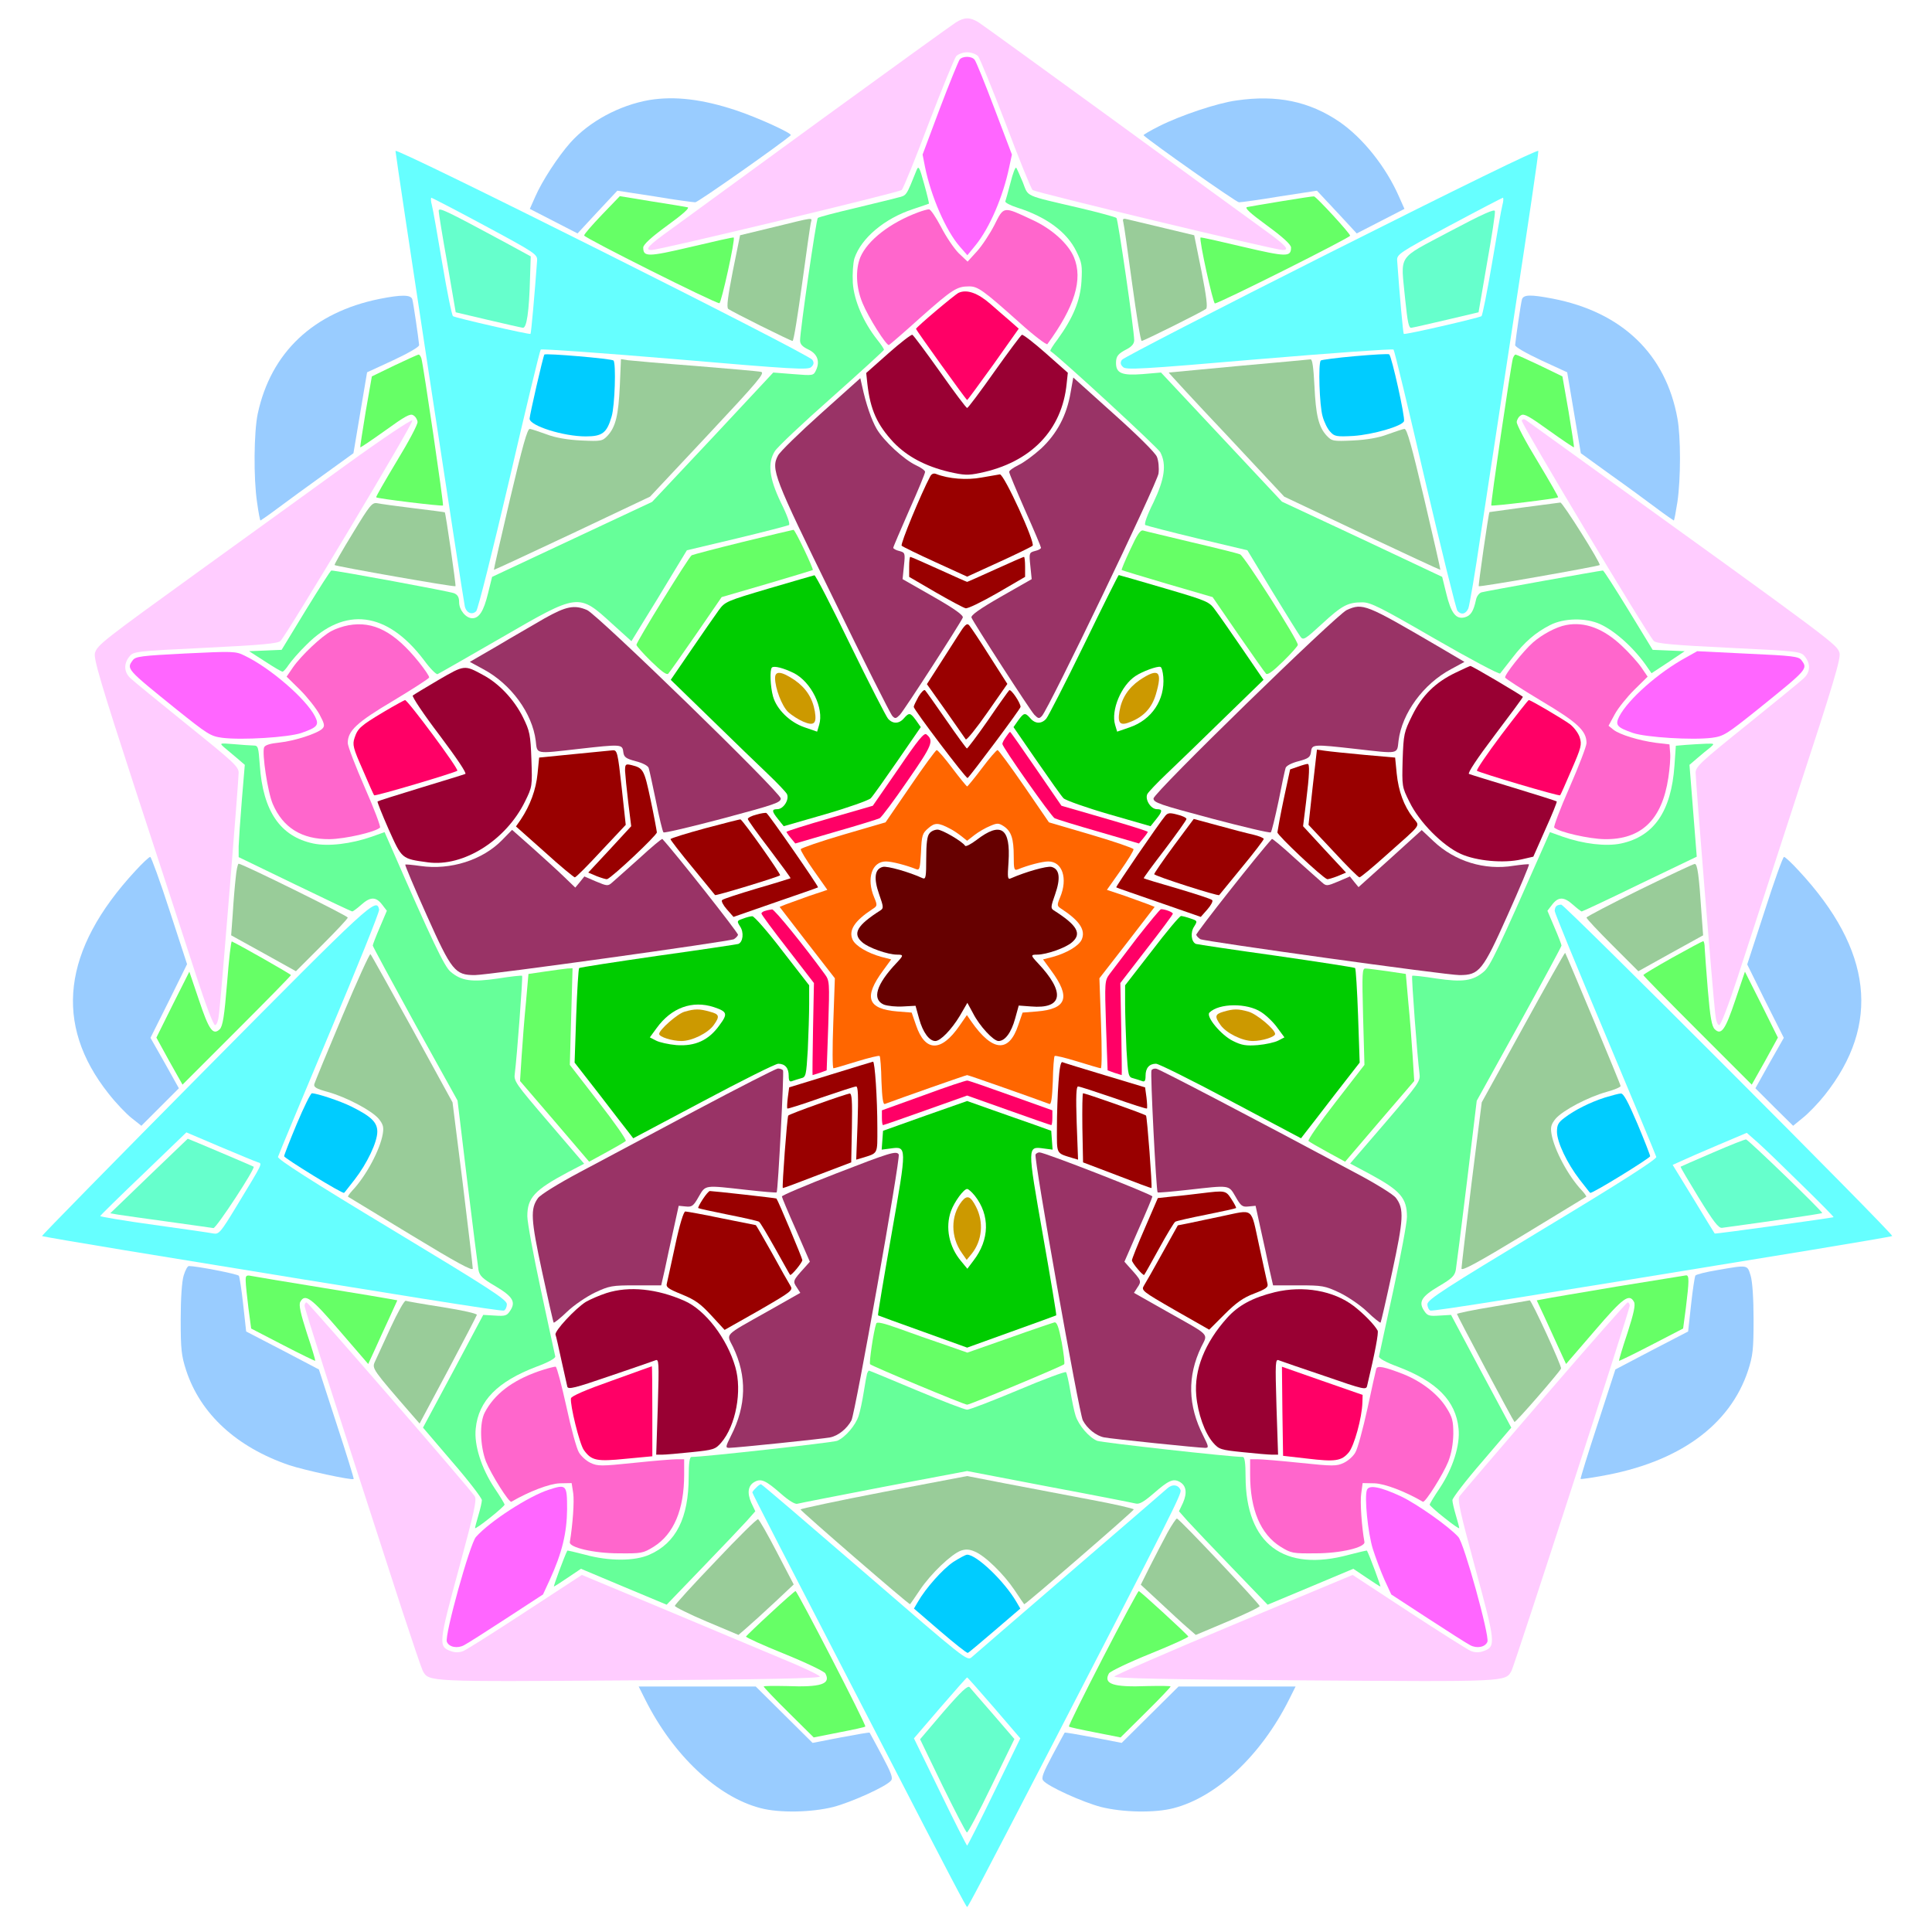 <?xml version="1.0" encoding="UTF-8" standalone="no"?>
<svg
   xmlns:dc="http://purl.org/dc/elements/1.1/"
   xmlns:cc="http://creativecommons.org/ns#"
   xmlns:rdf="http://www.w3.org/1999/02/22-rdf-syntax-ns#"
   xmlns:svg="http://www.w3.org/2000/svg"
   xmlns="http://www.w3.org/2000/svg"
   xmlns:sodipodi="http://sodipodi.sourceforge.net/DTD/sodipodi-0.dtd"
   xmlns:inkscape="http://www.inkscape.org/namespaces/inkscape"
   version="1.0"
   width="850pt"
   height="850pt"
   viewBox="0 0 850 850"
   preserveAspectRatio="xMidYMid meet"
   id="svg2"
   inkscape:version="0.91 r13725"
   sodipodi:docname="Mandala518_043.svg">
  <defs
     id="defs276" />
  <sodipodi:namedview
     pagecolor="#ffffff"
     bordercolor="#666666"
     borderopacity="1"
     objecttolerance="10"
     gridtolerance="10"
     guidetolerance="10"
     inkscape:pageopacity="0"
     inkscape:pageshadow="2"
     inkscape:window-width="1920"
     inkscape:window-height="980"
     id="namedview274"
     showgrid="false"
     inkscape:zoom="0.31412179"
     inkscape:cx="715.82785"
     inkscape:cy="578.31062"
     inkscape:window-x="0"
     inkscape:window-y="1"
     inkscape:window-maximized="1"
     inkscape:current-layer="svg2" />
  <g
     transform="translate(0,850) scale(0.1,-0.1)"
     fill="#000000"
     stroke="none"
     id="g6">
    <path
       d="M0 4250 l0 -4250 4250 0 4250 0 0 4250 0 4250 -4250 0 -4250 0 0 -4250z m4336 4157 c27 -18 189 -134 359 -259 l311 -226 89 44 c177 87 363 132 503 121 250 -19 457 -176 573 -433 l29 -64 300 150 c183 92 300 145 300 137 0 -15 -87 -587 -96 -629 -5 -26 -3 -28 28 -28 99 0 274 -52 367 -108 94 -57 145 -105 200 -187 95 -143 133 -332 111 -548 -7 -67 -14 -137 -14 -156 -1 -33 5 -38 329 -273 182 -131 342 -250 357 -264 53 -49 51 -56 -95 -505 l-134 -414 73 -77 c234 -246 328 -502 269 -733 -32 -127 -129 -283 -234 -377 -28 -25 -51 -49 -51 -53 0 -3 105 -113 234 -243 l234 -237 -331 -54 c-183 -30 -333 -54 -334 -55 -1 -1 5 -28 13 -61 9 -35 16 -111 16 -180 2 -208 -53 -348 -189 -482 -58 -58 -93 -82 -175 -122 -113 -56 -232 -93 -355 -112 l-80 -12 -128 -396 c-70 -218 -135 -409 -144 -426 -36 -64 -40 -65 -516 -65 l-431 0 -28 -57 c-114 -234 -315 -434 -496 -492 -162 -52 -392 -19 -564 80 -38 21 -70 38 -72 37 -1 -2 -70 -133 -152 -293 -83 -160 -154 -289 -158 -288 -4 0 -75 131 -157 290 -82 158 -150 289 -151 291 -2 1 -34 -16 -72 -37 -172 -99 -402 -132 -564 -80 -181 58 -382 258 -496 492 l-28 57 -431 0 c-476 0 -480 1 -516 65 -9 17 -74 208 -144 426 l-128 396 -80 12 c-123 19 -242 56 -355 112 -83 40 -116 64 -175 122 -138 139 -189 268 -188 477 0 75 6 149 15 185 8 33 14 60 13 61 -1 1 -151 25 -334 55 l-332 54 234 235 c129 129 234 239 235 243 0 5 -23 30 -51 55 -28 25 -74 75 -101 111 -237 314 -190 656 136 999 l73 77 -134 410 c-145 445 -147 456 -96 507 15 15 177 135 358 266 324 235 330 240 329 273 0 19 -7 89 -14 156 -41 398 123 691 449 797 84 27 176 46 229 46 31 0 33 2 28 28 -9 42 -96 614 -96 629 0 8 117 -45 300 -137 l300 -150 29 64 c146 322 432 482 754 422 108 -21 239 -66 336 -116 l74 -39 311 227 c400 291 401 292 441 292 21 0 51 -12 81 -33z"
       id="path8"
       style="fill:none" />
    <path
       d="M4205 8401 c-16 -10 -282 -202 -590 -426 -308 -225 -606 -442 -662 -483 -102 -73 -119 -92 -86 -92 33 0 1088 253 1100 264 7 6 60 137 118 291 59 154 114 288 122 298 9 9 30 17 48 17 18 0 39 -8 48 -17 8 -10 63 -144 122 -298 58 -154 111 -285 118 -291 12 -11 1067 -264 1100 -264 33 0 16 19 -85 92 -57 41 -355 258 -663 483 -308 224 -573 416 -590 427 -38 23 -62 23 -100 -1z"
       id="path10"
       style="fill:#ffccff" />
    <path
       d="M4222 8238 c-5 -7 -45 -104 -87 -215 l-76 -203 11 -56 c27 -131 92 -279 152 -348 l34 -39 36 44 c62 76 121 214 148 343 l12 56 -77 203 c-42 111 -81 207 -87 214 -13 17 -53 17 -66 1z"
       id="path12"
       style="fill:#ff66ff" />
    <path
       d="M2857 8060 c-132 -23 -264 -94 -348 -188 -54 -61 -124 -168 -154 -237 l-24 -54 105 -54 105 -54 87 94 88 94 163 -25 c89 -15 170 -26 180 -26 12 0 387 264 420 295 8 8 -148 79 -242 110 -148 49 -269 63 -380 45z"
       id="path14"
       style="fill:#99ccff" />
    <path
       d="M5440 8058 c-83 -11 -247 -66 -340 -113 -40 -20 -70 -38 -69 -40 33 -31 408 -295 420 -295 10 0 91 11 180 26 l163 25 88 -94 87 -94 105 54 105 54 -24 54 c-58 132 -159 258 -262 329 -132 90 -275 120 -453 94z"
       id="path16"
       style="fill:#99ccff" />
    <path
       d="M1740 7836 c0 -18 297 -1971 305 -2004 7 -29 32 -39 50 -21 8 8 73 268 146 579 72 311 134 568 138 572 3 4 269 -15 591 -42 523 -45 586 -48 599 -35 12 11 13 20 5 32 -16 26 -1834 937 -1834 919z m395 -330 c221 -119 230 -125 228 -153 -11 -150 -26 -319 -29 -322 -4 -4 -329 70 -341 78 -5 3 -26 107 -47 231 -21 124 -41 240 -46 258 -5 17 -5 32 -2 32 4 -1 111 -56 237 -124z"
       id="path18"
       style="fill:#66ffff" />
    <path
       d="M1930 7572 c0 -9 17 -114 38 -231 l37 -215 140 -33 c77 -18 147 -34 155 -35 17 -3 28 69 32 221 l3 93 -110 60 c-271 146 -295 157 -295 140z"
       id="path20"
       style="fill:#66ffcc" />
    <path
       d="M5856 7391 c-501 -252 -914 -465 -920 -474 -8 -12 -7 -21 5 -32 13 -13 76 -10 599 35 322 27 588 46 591 42 4 -4 66 -261 138 -572 73 -311 137 -570 143 -577 16 -20 37 -15 48 10 5 12 30 157 54 322 25 165 93 610 151 989 58 379 105 695 103 702 -2 8 -347 -161 -912 -445z m754 207 c-5 -18 -25 -134 -46 -258 -21 -124 -42 -228 -46 -231 -13 -8 -337 -83 -342 -78 -3 3 -18 166 -29 322 -2 28 7 34 228 153 127 68 233 123 237 124 3 0 3 -15 -2 -32z"
       id="path22"
       style="fill:#66ffff" />
    <path
       d="M6375 7480 c-232 -124 -212 -94 -193 -295 11 -105 16 -130 28 -127 8 1 78 17 155 35 l140 33 37 215 c21 117 37 221 35 230 -1 11 -51 -11 -202 -91z"
       id="path24"
       style="fill:#66ffcc" />
    <path
       d="M4032 7750 c-45 -112 -43 -110 -81 -119 -20 -6 -106 -26 -191 -47 -85 -20 -158 -39 -162 -43 -7 -6 -78 -495 -78 -539 0 -16 10 -27 35 -39 41 -19 53 -52 36 -90 -12 -26 -12 -26 -100 -19 l-89 7 -266 -285 -267 -284 -352 -165 -352 -165 -18 -73 c-19 -78 -39 -109 -69 -109 -28 0 -58 36 -58 70 0 22 -6 33 -22 40 -18 8 -517 100 -540 100 -4 0 -54 -79 -113 -175 l-106 -174 -71 -3 -72 -3 70 -45 c38 -25 72 -45 77 -45 4 0 16 13 27 30 11 16 45 56 77 87 170 172 356 148 518 -66 27 -37 54 -64 60 -62 5 2 131 74 280 160 342 198 339 198 490 60 l83 -75 54 88 c30 48 85 138 122 200 l68 112 219 52 c121 29 224 56 230 59 6 4 -7 42 -36 100 -51 107 -59 172 -26 225 10 17 122 123 249 235 127 113 231 208 231 211 1 3 -13 24 -30 45 -60 76 -102 172 -107 250 -2 41 1 86 7 107 30 90 133 176 258 217 38 13 69 23 70 24 1 1 -8 40 -21 86 -21 77 -25 83 -34 60z"
       id="path26"
       style="fill:#66ff99" />
    <path
       d="M4446 7697 c-10 -39 -21 -77 -23 -83 -2 -5 22 -18 54 -28 126 -40 217 -107 258 -191 25 -50 27 -64 23 -133 -5 -84 -37 -161 -105 -255 -20 -26 -34 -49 -32 -51 52 -37 474 -426 484 -446 28 -54 19 -117 -30 -220 -29 -58 -42 -96 -36 -100 6 -3 109 -30 230 -59 l219 -52 110 -182 c61 -100 117 -190 124 -199 12 -16 20 -11 94 57 89 82 114 95 178 95 36 0 80 -22 320 -161 153 -88 282 -157 286 -152 3 4 28 36 54 69 53 69 101 111 166 144 60 31 157 33 220 4 70 -32 156 -112 210 -193 l16 -23 73 48 73 49 -70 3 -71 3 -106 174 c-59 96 -109 175 -113 175 -11 0 -517 -91 -534 -96 -10 -3 -21 -17 -24 -32 -11 -51 -23 -71 -50 -78 -38 -10 -60 18 -81 105 l-18 73 -352 166 -353 165 -266 284 -266 284 -82 -7 c-90 -7 -116 4 -116 49 0 30 9 41 48 61 21 11 32 24 32 39 0 43 -71 532 -78 538 -4 4 -77 24 -162 44 -248 58 -224 47 -250 113 -13 31 -26 60 -29 64 -4 4 -15 -25 -25 -65z"
       id="path28"
       style="fill:#66ff99" />
    <path
       d="M2649 7556 c-43 -45 -79 -86 -79 -92 0 -10 572 -297 595 -298 8 -1 71 282 63 289 -2 2 -86 -17 -187 -41 -192 -45 -211 -45 -211 -3 0 13 36 46 106 97 69 50 100 78 89 80 -9 2 -80 14 -158 26 l-140 23 -78 -81z"
       id="path30"
       style="fill:#66ff66" />
    <path
       d="M5640 7615 c-74 -12 -143 -24 -153 -26 -13 -3 12 -26 87 -81 70 -51 106 -84 106 -97 0 -42 -19 -42 -211 3 -101 24 -185 43 -187 41 -8 -7 55 -290 63 -290 20 1 595 289 595 298 0 10 -148 171 -159 173 -3 1 -67 -9 -141 -21z"
       id="path32"
       style="fill:#66ff66" />
    <path
       d="M4040 7566 c-124 -46 -223 -123 -255 -198 -22 -55 -19 -133 10 -202 26 -63 105 -188 116 -184 4 2 67 56 140 122 140 124 159 136 213 136 38 0 61 -16 221 -159 64 -58 120 -100 123 -95 121 165 157 285 117 382 -25 60 -98 126 -184 165 -128 60 -124 61 -166 -23 -20 -39 -55 -92 -77 -116 l-41 -45 -39 37 c-21 21 -56 73 -78 116 -23 43 -46 78 -53 77 -7 0 -28 -6 -47 -13z"
       id="path34"
       style="fill:#ff66cc" />
    <path
       d="M3405 7501 l-149 -36 -32 -158 c-22 -112 -28 -160 -20 -166 15 -12 274 -141 283 -141 5 0 23 114 42 252 19 139 36 261 39 270 5 22 17 23 -163 -21z"
       id="path36"
       style="fill:#99cc99" />
    <path
       d="M4942 7523 c3 -10 20 -132 39 -271 19 -138 37 -252 42 -252 9 0 268 129 283 141 8 6 2 54 -20 166 l-32 158 -134 32 c-74 18 -146 35 -159 38 -19 5 -23 3 -19 -12z"
       id="path38"
       style="fill:#99cc99" />
    <path
       d="M4218 7212 c-15 -6 -188 -152 -188 -159 0 -5 221 -313 225 -313 2 0 54 71 116 157 l111 157 -35 31 c-19 16 -60 52 -90 78 -55 48 -103 65 -139 49z"
       id="path40"
       style="fill:#ff0066" />
    <path
       d="M1670 7185 c-291 -59 -478 -235 -536 -505 -17 -80 -19 -284 -3 -390 6 -44 13 -80 15 -80 1 0 36 24 76 54 40 30 132 97 203 148 l130 94 30 178 30 178 115 53 c68 32 115 59 114 67 -3 32 -25 184 -30 201 -6 21 -48 21 -144 2z"
       id="path42"
       style="fill:#99ccff" />
    <path
       d="M6696 7183 c-5 -17 -27 -169 -30 -201 -1 -8 46 -35 114 -67 l115 -53 30 -178 30 -178 130 -94 c72 -51 163 -118 203 -148 40 -30 75 -54 76 -54 2 0 9 37 16 82 15 104 15 285 0 367 -51 283 -244 468 -548 527 -99 19 -129 18 -136 -3z"
       id="path44"
       style="fill:#99ccff" />
    <path
       d="M3908 6945 l-97 -86 5 -47 c13 -115 43 -181 116 -259 60 -62 139 -104 243 -129 66 -15 84 -16 136 -5 224 46 362 188 382 394 l5 47 -96 85 c-53 47 -101 84 -106 82 -5 -2 -59 -75 -121 -162 -62 -88 -116 -160 -120 -160 -4 0 -58 72 -120 160 -62 87 -116 160 -121 162 -5 2 -53 -35 -106 -82z"
       id="path46"
       style="fill:#990033" />
    <path
       d="M2395 6940 c-6 -9 -65 -267 -65 -282 0 -31 148 -78 247 -78 73 0 93 15 114 88 14 46 20 235 8 246 -8 8 -300 33 -304 26z"
       id="path48"
       style="fill:#00ccff" />
    <path
       d="M5961 6933 c-79 -7 -147 -16 -150 -19 -12 -11 -6 -200 8 -246 7 -26 22 -56 34 -68 18 -20 27 -22 101 -18 87 6 215 43 223 65 6 15 -54 285 -65 294 -4 3 -72 -1 -151 -8z"
       id="path50"
       style="fill:#00ccff" />
    <path
       d="M1735 6892 l-99 -48 -27 -154 c-14 -85 -25 -156 -24 -158 1 -2 51 32 110 74 86 62 110 76 123 67 10 -5 18 -19 19 -29 2 -10 -40 -89 -92 -174 -51 -85 -92 -156 -90 -158 6 -6 289 -40 294 -36 4 4 -86 615 -95 647 -3 9 -8 17 -12 17 -4 0 -52 -22 -107 -48z"
       id="path52"
       style="fill:#66ff66" />
    <path
       d="M6656 6923 c-9 -32 -99 -643 -95 -647 5 -4 288 30 294 36 2 2 -39 73 -90 158 -52 85 -94 164 -92 174 1 10 9 24 19 29 13 9 37 -5 123 -67 59 -42 109 -76 110 -74 1 2 -10 73 -24 158 l-27 154 -99 48 c-55 26 -103 48 -107 48 -4 0 -9 -8 -12 -17z"
       id="path54"
       style="fill:#66ff66" />
    <path
       d="M2727 6803 c-6 -129 -18 -181 -54 -220 -23 -24 -28 -25 -116 -21 -60 3 -113 12 -152 27 -33 12 -66 23 -74 24 -11 1 -32 -76 -87 -308 -40 -170 -72 -311 -71 -312 1 -1 156 71 345 160 l342 162 255 272 c222 237 252 273 233 277 -13 3 -142 14 -288 26 -146 11 -279 23 -296 25 l-32 5 -5 -117z"
       id="path56"
       style="fill:#99cc99" />
    <path
       d="M5450 6890 c-168 -16 -306 -29 -308 -29 -1 -1 112 -124 253 -273 l255 -273 342 -162 c189 -89 344 -161 345 -160 1 1 -31 142 -71 312 -55 232 -76 309 -87 308 -8 -1 -41 -12 -74 -24 -39 -15 -92 -24 -152 -27 -88 -4 -93 -3 -116 21 -36 39 -48 91 -54 220 -4 78 -9 117 -17 116 -6 -1 -148 -14 -316 -29z"
       id="path58"
       style="fill:#99cc99" />
    <path
       d="M3612 6681 c-96 -86 -181 -169 -189 -185 -32 -60 -19 -94 242 -626 135 -278 253 -512 261 -520 12 -13 16 -12 33 5 20 21 267 404 277 428 3 10 -37 39 -130 92 l-135 77 6 59 c6 56 5 58 -21 65 -14 3 -26 10 -26 14 0 4 32 78 70 165 39 87 70 162 70 169 0 6 -18 19 -40 29 -53 25 -142 107 -173 160 -23 40 -47 109 -64 188 l-8 35 -173 -155z"
       id="path60"
       style="fill:#993366" />
    <path
       d="M4710 6772 c-17 -100 -60 -180 -129 -245 -33 -30 -78 -63 -100 -73 -22 -11 -41 -24 -41 -30 0 -7 32 -82 70 -169 39 -87 70 -161 70 -165 0 -4 -12 -11 -26 -14 -26 -7 -27 -9 -21 -65 l6 -59 -135 -77 c-96 -55 -133 -82 -130 -92 10 -24 257 -407 277 -428 17 -17 21 -18 33 -5 30 31 508 1025 513 1067 3 24 0 56 -7 73 -7 18 -86 96 -190 189 l-178 160 -12 -67z"
       id="path62"
       style="fill:#993366" />
    <path
       d="M1519 6452 c-157 -114 -445 -322 -639 -462 -422 -305 -451 -327 -462 -362 -8 -22 24 -130 182 -615 106 -323 224 -686 263 -805 42 -129 76 -218 83 -218 8 0 15 21 18 53 10 83 86 1024 86 1057 0 27 -23 48 -227 212 -125 101 -238 193 -250 205 -28 27 -29 63 -4 94 18 23 25 24 335 39 249 12 319 19 330 30 34 37 588 962 580 970 -5 5 -132 -80 -295 -198z"
       id="path64"
       style="fill:#ffccff" />
    <path
       d="M6695 6650 c-6 -9 548 -934 581 -970 11 -11 80 -18 330 -30 310 -15 317 -16 335 -39 25 -31 24 -67 -4 -94 -12 -12 -125 -104 -250 -205 -204 -164 -227 -185 -227 -212 0 -33 76 -974 86 -1057 3 -32 10 -53 18 -53 7 0 40 86 80 208 37 114 155 476 262 805 162 494 194 602 187 625 -13 38 -12 38 -1118 835 -137 99 -255 184 -262 189 -7 5 -14 5 -18 -2z"
       id="path66"
       style="fill:#ffccff" />
    <path
       d="M4092 6403 c-39 -73 -132 -297 -125 -304 4 -4 71 -37 148 -72 l140 -64 140 64 c77 35 144 68 148 72 13 13 -126 316 -144 314 -8 -1 -44 -8 -81 -14 -64 -12 -145 -6 -200 16 -11 4 -20 0 -26 -12z"
       id="path68"
       style="fill:#990000" />
    <path
       d="M1552 6154 c-46 -75 -82 -138 -80 -140 7 -6 528 -98 532 -93 3 3 -43 321 -47 325 -1 1 -63 9 -137 18 -74 9 -146 19 -160 22 -23 4 -32 -7 -108 -132z"
       id="path70"
       style="fill:#99cc99" />
    <path
       d="M6705 6268 c-82 -11 -151 -21 -152 -21 -4 -5 -50 -323 -47 -326 4 -5 525 87 532 93 6 7 -163 276 -173 275 -5 -1 -77 -10 -160 -21z"
       id="path72"
       style="fill:#99cc99" />
    <path
       d="M3269 6116 c-118 -29 -220 -56 -226 -59 -13 -8 -243 -381 -243 -394 0 -5 29 -38 65 -73 44 -43 68 -61 75 -54 5 5 61 84 123 174 l112 163 199 58 c109 32 200 60 202 61 4 5 -78 178 -85 177 -3 0 -103 -24 -222 -53z"
       id="path74"
       style="fill:#66ff66" />
    <path
       d="M4973 6083 c-23 -49 -40 -89 -38 -91 1 -1 92 -29 201 -61 l199 -58 112 -163 c62 -90 118 -169 123 -174 7 -7 31 11 75 54 36 35 65 68 65 73 0 21 -235 390 -254 398 -12 5 -109 29 -216 54 -107 26 -202 48 -211 51 -12 3 -26 -18 -56 -83z"
       id="path76"
       style="fill:#66ff66" />
    <path
       d="M4000 6006 l0 -44 115 -67 c64 -37 124 -69 133 -71 9 -3 72 28 140 67 l122 71 0 44 c0 24 -2 44 -5 44 -3 0 -60 -25 -126 -55 -66 -30 -122 -55 -124 -55 -2 0 -58 25 -124 55 -66 30 -123 55 -126 55 -3 0 -5 -20 -5 -44z"
       id="path78"
       style="fill:#990000" />
    <path
       d="M3383 5911 c-189 -56 -193 -58 -221 -96 -16 -22 -70 -100 -120 -173 l-91 -133 177 -172 c97 -95 210 -204 250 -242 41 -39 78 -78 84 -88 12 -24 -15 -67 -42 -67 -26 0 -25 -9 4 -45 l24 -30 184 53 c100 29 190 61 199 70 9 9 62 84 118 165 l102 148 -21 30 c-25 34 -30 35 -53 9 -21 -25 -49 -26 -70 -2 -8 9 -83 155 -166 325 -82 169 -153 307 -158 306 -4 -1 -95 -27 -200 -58z m109 -372 c77 -39 134 -155 112 -228 l-9 -30 -55 19 c-65 22 -123 79 -139 136 -12 43 -15 117 -5 127 9 9 51 -2 96 -24z"
       id="path80"
       style="fill:#00cc00" />
    <path
       d="M3410 5517 c0 -45 30 -123 57 -149 16 -15 46 -34 67 -43 47 -20 60 -9 51 45 -10 59 -39 103 -89 138 -58 39 -86 42 -86 9z"
       id="path82"
       style="fill:#cc9900" />
    <path
       d="M4769 5663 c-83 -170 -158 -316 -166 -325 -21 -24 -49 -23 -70 2 -23 26 -28 25 -53 -9 l-21 -30 102 -148 c56 -81 109 -156 118 -165 9 -9 99 -41 199 -70 l184 -53 24 30 c29 36 30 45 4 45 -27 0 -54 43 -42 67 6 10 43 49 84 88 40 38 153 147 250 242 l177 172 -91 133 c-50 73 -104 151 -120 172 -28 39 -31 41 -225 98 -109 32 -199 58 -201 58 -2 0 -71 -138 -153 -307z m349 -141 c8 -101 -51 -189 -148 -222 l-55 -19 -9 30 c-19 64 27 174 90 215 30 20 95 44 109 40 6 -1 11 -21 13 -44z"
       id="path84"
       style="fill:#00cc00" />
    <path
       d="M5014 5508 c-50 -35 -79 -79 -89 -138 -9 -54 4 -65 51 -45 57 23 92 62 109 119 31 104 13 120 -71 64z"
       id="path86"
       style="fill:#cc9900" />
    <path
       d="M2395 5779 c-49 -29 -144 -83 -209 -122 l-119 -69 59 -32 c122 -65 216 -194 231 -315 7 -60 -5 -58 188 -36 187 21 193 21 197 -12 3 -24 10 -30 55 -42 31 -8 54 -20 57 -30 3 -9 17 -74 32 -146 14 -71 29 -133 33 -137 3 -4 121 24 261 61 228 61 255 70 255 88 0 26 -805 808 -852 829 -56 24 -92 17 -188 -37z"
       id="path88"
       style="fill:#993366" />
    <path
       d="M5925 5816 c-47 -22 -850 -804 -850 -829 0 -18 26 -27 255 -88 140 -37 258 -65 261 -61 4 4 19 66 34 137 14 72 28 137 31 146 3 10 26 22 57 30 45 12 52 18 55 42 4 33 10 33 197 12 193 -22 181 -24 188 36 15 121 109 250 231 315 l59 32 -119 70 c-315 184 -328 190 -399 158z"
       id="path90"
       style="fill:#993366" />
    <path
       d="M1533 5749 c-23 -4 -56 -15 -74 -25 -42 -21 -134 -108 -170 -160 l-28 -41 59 -58 c32 -32 70 -80 85 -107 23 -43 25 -52 13 -64 -21 -21 -122 -54 -189 -61 -40 -4 -63 -11 -67 -21 -10 -27 16 -198 38 -249 45 -105 128 -156 250 -155 68 1 201 31 222 51 4 3 -26 83 -67 176 -41 94 -75 182 -75 196 0 54 40 91 200 186 85 51 156 97 158 102 2 5 -19 35 -45 68 -108 134 -200 182 -310 162z"
       id="path92"
       style="fill:#ff66cc" />
    <path
       d="M4215 5704 c-21 -33 -60 -94 -87 -136 l-50 -78 83 -117 c45 -65 85 -121 88 -126 4 -4 47 49 95 118 l88 126 -78 122 c-42 67 -83 128 -90 136 -10 11 -19 3 -49 -45z"
       id="path94"
       style="fill:#990000" />
    <path
       d="M6890 5750 c-43 -8 -105 -41 -146 -77 -43 -38 -126 -143 -122 -154 2 -5 73 -51 158 -102 160 -95 200 -132 200 -186 0 -14 -34 -102 -75 -196 -41 -93 -71 -173 -67 -176 21 -20 154 -50 222 -51 161 -2 252 85 280 270 6 39 10 88 8 109 l-3 38 -60 7 c-74 10 -160 36 -187 58 l-21 17 27 50 c15 28 54 76 86 108 l59 58 -28 41 c-16 23 -54 65 -85 94 -81 77 -164 108 -246 92z"
       id="path96"
       style="fill:#ff66cc" />
    <path
       d="M816 5625 c-195 -10 -220 -13 -232 -30 -28 -38 -28 -38 190 -214 140 -112 152 -120 204 -127 87 -11 290 2 347 21 72 25 80 35 61 73 -40 78 -199 215 -311 268 -38 19 -51 19 -259 9z"
       id="path98"
       style="fill:#ff66ff" />
    <path
       d="M7419 5608 c-122 -66 -256 -185 -295 -260 -19 -38 -11 -48 61 -73 57 -19 260 -32 347 -21 52 7 64 15 204 127 218 176 218 176 190 214 -12 17 -37 20 -236 29 l-223 11 -48 -27z"
       id="path100"
       style="fill:#ff66ff" />
    <path
       d="M1930 5509 c-58 -34 -109 -65 -114 -69 -4 -5 48 -83 118 -175 75 -100 121 -168 113 -170 -7 -3 -95 -30 -197 -61 -102 -31 -187 -58 -189 -60 -2 -2 20 -57 49 -123 59 -131 56 -129 173 -145 156 -21 343 97 427 268 32 65 32 67 28 184 -4 110 -7 125 -37 186 -38 77 -106 150 -177 187 -81 44 -80 44 -194 -22z"
       id="path102"
       style="fill:#990033" />
    <path
       d="M6405 5541 c-90 -43 -148 -100 -192 -189 -36 -73 -38 -81 -42 -195 -3 -117 -3 -119 30 -185 43 -89 146 -193 226 -229 69 -31 188 -42 267 -24 l52 12 53 120 c30 66 52 121 50 123 -2 2 -87 29 -189 60 -102 31 -190 58 -197 61 -8 2 37 70 112 169 69 91 125 167 125 170 0 4 -223 136 -231 136 -2 0 -31 -13 -64 -29z"
       id="path104"
       style="fill:#990033" />
    <path
       d="M4041 5435 c-11 -20 -21 -40 -21 -45 0 -12 230 -316 237 -313 9 5 233 304 233 313 0 18 -43 81 -50 73 -4 -4 -47 -64 -94 -133 -48 -69 -90 -124 -92 -123 -3 1 -44 57 -91 125 -47 68 -89 127 -93 131 -4 5 -17 -8 -29 -28z"
       id="path106"
       style="fill:#990000" />
    <path
       d="M1690 5369 c-104 -62 -116 -73 -130 -115 -10 -30 -7 -44 36 -141 25 -59 48 -110 50 -112 5 -5 355 99 366 108 8 7 -218 311 -230 311 -4 -1 -45 -23 -92 -51z"
       id="path108"
       style="fill:#ff0066" />
    <path
       d="M6606 5268 c-63 -84 -112 -156 -108 -159 11 -9 361 -113 366 -108 2 2 25 53 50 112 43 99 46 111 36 143 -6 19 -26 45 -43 58 -35 25 -172 106 -181 106 -3 0 -57 -69 -120 -152z"
       id="path110"
       style="fill:#ff0066" />
    <path
       d="M3952 5117 l-112 -162 -190 -55 c-104 -30 -190 -57 -190 -60 1 -3 9 -15 20 -28 l19 -23 178 52 c98 28 185 55 193 59 9 5 64 79 123 165 109 157 117 176 83 204 -10 9 -37 -24 -124 -152z"
       id="path112"
       style="fill:#ff0066" />
    <path
       d="M4426 5258 c-9 -12 -16 -26 -16 -31 0 -14 214 -318 230 -327 8 -4 95 -31 193 -59 l178 -52 19 23 c11 13 19 25 20 28 0 3 -86 30 -190 60 l-190 55 -112 163 c-61 89 -112 162 -114 162 -2 0 -10 -10 -18 -22z"
       id="path114"
       style="fill:#ff0066" />
    <path
       d="M985 5213 c12 -10 37 -31 57 -48 l35 -30 -13 -155 c-7 -85 -13 -177 -14 -203 l0 -48 246 -119 c136 -66 250 -120 254 -120 3 0 22 14 40 30 40 36 65 35 92 -1 l20 -26 -31 -73 c-17 -39 -31 -76 -31 -80 0 -4 84 -159 186 -345 l187 -337 43 -357 c24 -196 46 -370 49 -388 5 -26 17 -38 75 -72 76 -45 90 -69 65 -107 -15 -23 -22 -25 -68 -22 l-51 3 -132 -248 -133 -248 129 -151 c72 -83 130 -159 130 -168 0 -9 -7 -39 -15 -66 -8 -27 -15 -53 -15 -57 0 -4 29 16 65 45 36 28 65 55 65 58 0 4 -20 37 -45 74 -57 86 -90 189 -82 261 12 122 96 207 267 272 52 19 84 37 83 45 -2 7 -30 138 -63 291 -33 153 -60 300 -60 326 0 81 31 115 179 194 l71 37 -155 181 c-149 174 -155 182 -150 217 9 68 36 425 32 429 -2 2 -50 -3 -106 -12 -116 -17 -161 -11 -209 30 -27 23 -79 131 -265 557 l-25 57 -56 -20 c-92 -32 -192 -44 -258 -30 -145 31 -221 142 -235 344 -6 81 -7 87 -28 87 -12 0 -51 3 -86 6 -63 5 -64 5 -44 -13z"
       id="path116"
       style="fill:#66ff99" />
    <path
       d="M7419 5223 l-46 -4 -6 -87 c-14 -201 -90 -312 -235 -343 -66 -14 -166 -2 -257 30 l-56 20 -25 -57 c-204 -462 -238 -534 -266 -557 -48 -41 -93 -47 -209 -30 -56 9 -104 14 -106 12 -4 -4 23 -361 32 -429 5 -35 -1 -43 -150 -217 l-155 -180 88 -47 c133 -72 162 -105 162 -188 0 -25 -27 -170 -60 -323 -33 -153 -62 -284 -63 -291 -1 -8 31 -26 83 -45 171 -65 255 -150 267 -272 8 -72 -25 -175 -82 -261 -25 -37 -45 -70 -45 -74 0 -3 29 -30 65 -58 36 -29 65 -49 65 -45 0 4 -7 30 -15 57 -8 27 -15 57 -15 66 0 9 58 85 130 168 l129 151 -133 248 -132 248 -51 -3 c-46 -3 -53 -1 -68 22 -25 38 -11 62 65 107 58 34 70 46 75 72 3 18 25 192 49 388 l43 356 187 338 c102 185 186 341 186 345 0 4 -14 41 -31 80 l-31 73 20 26 c27 36 52 37 92 1 18 -16 36 -30 39 -30 3 0 119 54 256 121 l250 120 -16 202 -16 202 35 30 c20 17 45 38 57 47 19 17 19 17 -20 16 -22 -1 -61 -3 -86 -5z"
       id="path118"
       style="fill:#66ff99" />
    <path
       d="M2523 5182 l-151 -15 -7 -71 c-7 -70 -32 -139 -74 -202 l-21 -30 126 -112 c68 -62 129 -112 133 -112 5 0 57 52 116 116 l108 115 -18 165 c-17 155 -20 164 -39 163 -12 -1 -89 -9 -173 -17z"
       id="path120"
       style="fill:#990000" />
    <path
       d="M4005 5041 l-109 -159 -185 -54 c-102 -30 -186 -59 -188 -64 -2 -5 24 -47 57 -94 l60 -85 -78 -26 c-42 -15 -89 -32 -105 -38 l-27 -11 121 -157 122 -157 -7 -198 c-4 -109 -4 -198 1 -198 4 0 51 14 103 30 52 16 97 27 100 24 3 -3 7 -53 8 -111 3 -74 7 -103 15 -100 64 24 356 127 362 127 6 0 298 -103 362 -127 8 -3 12 26 15 100 1 58 5 108 8 111 3 3 48 -8 100 -24 52 -16 99 -30 103 -30 5 0 5 89 1 198 l-7 198 122 157 121 157 -27 11 c-16 6 -63 23 -105 38 l-78 26 60 85 c33 47 59 89 57 94 -2 5 -86 34 -188 64 l-184 54 -109 159 c-60 87 -113 159 -117 159 -5 0 -36 -36 -69 -80 -33 -44 -63 -80 -65 -80 -2 0 -32 36 -65 80 -33 44 -64 80 -69 80 -4 0 -57 -72 -116 -159z m175 -187 c14 -7 36 -22 50 -33 l25 -20 32 25 c18 14 49 32 69 40 32 14 38 13 60 -1 33 -22 44 -54 44 -132 0 -58 2 -64 18 -58 43 18 108 35 134 35 62 0 87 -75 52 -158 -15 -36 -14 -38 8 -52 79 -52 105 -93 87 -134 -13 -28 -66 -59 -127 -76 l-43 -11 35 -48 c88 -119 70 -170 -62 -181 l-63 -5 -19 -55 c-41 -123 -113 -118 -206 15 l-20 29 -32 -46 c-81 -118 -152 -117 -192 2 l-19 55 -63 5 c-132 11 -150 62 -62 181 l35 48 -43 11 c-61 17 -114 48 -127 76 -18 41 8 82 87 134 22 14 23 16 8 52 -35 83 -10 158 52 158 26 0 91 -17 133 -34 15 -6 17 3 21 74 3 75 6 84 32 106 29 26 45 25 96 -2z"
       id="path122"
       style="fill:#ff6600" />
    <path
       d="M4089 4833 c-10 -11 -14 -45 -14 -110 0 -80 -2 -92 -15 -87 -61 28 -157 55 -176 50 -36 -9 -41 -50 -16 -121 19 -54 20 -61 6 -70 -104 -66 -125 -103 -80 -141 27 -24 112 -54 153 -54 29 0 29 -3 -3 -37 -89 -94 -109 -160 -55 -183 17 -6 54 -10 84 -8 l55 3 16 -58 c16 -58 44 -97 71 -97 23 0 71 50 108 111 l33 57 25 -46 c29 -57 90 -122 112 -122 29 0 56 37 73 98 l16 58 54 -4 c141 -12 152 62 30 191 -32 34 -32 37 -3 37 41 0 126 30 153 54 45 38 24 75 -80 141 -14 9 -13 16 6 70 25 71 20 112 -16 121 -20 5 -114 -22 -178 -50 -15 -7 -16 1 -11 71 10 150 -33 180 -140 98 -25 -19 -48 -31 -51 -26 -12 19 -101 71 -121 71 -13 0 -29 -7 -36 -17z"
       id="path124"
       style="fill:#660000" />
    <path
       d="M5775 5036 l-18 -165 108 -115 c59 -64 111 -116 116 -116 5 0 57 43 116 96 165 147 150 126 120 166 -41 53 -64 117 -72 194 l-7 71 -136 12 c-76 7 -153 15 -173 18 l-35 5 -19 -166z"
       id="path126"
       style="fill:#990000" />
    <path
       d="M2750 5108 c1 -18 7 -80 14 -138 l13 -105 -94 -102 -95 -102 38 -16 c21 -8 41 -14 45 -13 24 9 219 193 219 206 -1 9 -13 75 -28 145 -28 132 -32 138 -84 151 -26 6 -28 4 -28 -26z"
       id="path128"
       style="fill:#990000" />
    <path
       d="M5711 5127 l-35 -12 -28 -130 c-15 -71 -27 -138 -28 -147 0 -13 195 -197 219 -206 4 -1 24 5 45 13 l38 16 -95 102 -94 102 13 105 c15 122 17 170 7 169 -5 0 -23 -5 -42 -12z"
       id="path130"
       style="fill:#990000" />
    <path
       d="M3328 4916 c-21 -5 -38 -14 -38 -19 0 -5 43 -65 96 -134 52 -69 94 -126 92 -127 -2 -1 -68 -22 -148 -45 -80 -24 -149 -46 -153 -51 -5 -4 5 -23 21 -41 l29 -33 184 64 c101 35 186 64 188 66 4 3 -217 322 -227 327 -4 2 -24 -1 -44 -7z"
       id="path132"
       style="fill:#990000" />
    <path
       d="M5127 4911 c-28 -33 -219 -312 -216 -315 2 -2 87 -31 188 -66 l184 -64 29 33 c16 18 26 37 21 41 -4 5 -73 27 -153 51 -80 23 -146 43 -148 45 -2 1 40 58 93 127 52 69 95 129 95 134 0 5 -18 14 -40 19 -33 9 -42 8 -53 -5z"
       id="path134"
       style="fill:#990000" />
    <path
       d="M3103 4856 c-84 -23 -153 -44 -153 -48 0 -4 43 -60 97 -125 53 -65 97 -119 99 -121 3 -4 277 79 286 87 5 4 -158 235 -174 246 -2 1 -72 -17 -155 -39z"
       id="path136"
       style="fill:#990000" />
    <path
       d="M5165 4780 c-48 -65 -87 -122 -87 -126 1 -8 282 -98 286 -92 2 2 46 56 99 121 54 65 97 122 97 126 0 4 -21 13 -47 19 -27 6 -96 24 -154 40 l-107 29 -87 -117z"
       id="path138"
       style="fill:#990000" />
    <path
       d="M2209 4804 c-86 -88 -227 -133 -359 -114 -35 5 -66 8 -67 6 -2 -2 40 -102 94 -222 110 -246 125 -264 212 -264 59 0 1121 148 1140 158 8 5 16 13 18 19 3 7 -278 363 -333 422 -2 2 -48 -36 -101 -85 -54 -48 -107 -96 -119 -106 -19 -17 -22 -17 -72 4 l-51 22 -20 -25 -20 -24 -53 51 c-29 28 -92 85 -139 127 l-86 76 -44 -45z"
       id="path140"
       style="fill:#993366" />
    <path
       d="M6116 4722 l-139 -125 -19 23 -19 24 -51 -22 c-50 -21 -53 -21 -72 -4 -12 10 -65 58 -119 106 -53 49 -99 87 -101 85 -55 -59 -336 -415 -333 -422 2 -6 10 -14 18 -19 19 -10 1081 -158 1140 -158 87 0 102 18 212 264 54 120 96 221 94 223 -3 2 -33 -1 -68 -6 -127 -21 -258 19 -352 108 l-52 49 -139 -126z"
       id="path142"
       style="fill:#993366" />
    <path
       d="M595 4668 c-321 -347 -360 -674 -117 -980 32 -41 78 -89 101 -107 l43 -34 82 82 83 83 -62 111 -63 111 81 162 80 162 -77 236 c-42 130 -81 236 -85 236 -5 0 -35 -28 -66 -62z"
       id="path144"
       style="fill:#99ccff" />
    <path
       d="M7764 4493 l-77 -236 80 -162 81 -161 -63 -111 -62 -111 83 -83 83 -82 44 36 c25 20 68 65 95 99 247 311 210 638 -113 986 -31 34 -61 62 -66 62 -5 0 -43 -106 -85 -237z"
       id="path146"
       style="fill:#99ccff" />
    <path
       d="M1037 4638 c-4 -35 -10 -106 -13 -158 l-7 -95 143 -79 142 -79 114 114 c63 63 114 117 114 122 0 8 -464 237 -480 237 -4 0 -10 -28 -13 -62z"
       id="path148"
       style="fill:#99cc99" />
    <path
       d="M7213 4585 c-128 -63 -233 -118 -233 -122 0 -5 51 -59 114 -122 l114 -114 142 79 143 79 -7 95 c-11 169 -18 220 -30 219 -6 0 -116 -52 -243 -114z"
       id="path150"
       style="fill:#99cc99" />
    <path
       d="M902 3793 c-396 -400 -719 -729 -717 -731 1 -2 166 -30 366 -63 1258 -206 1654 -269 1666 -265 7 3 13 16 13 28 0 20 -76 69 -505 328 -354 213 -504 310 -502 320 2 8 104 252 226 543 122 290 221 535 219 545 -11 56 -35 33 -766 -705z m231 -406 c22 -8 29 6 -96 -200 -65 -107 -74 -118 -97 -114 -14 3 -132 20 -262 38 -131 18 -238 36 -237 39 1 3 86 87 190 186 l189 182 148 -63 c81 -34 155 -65 165 -68z"
       id="path152"
       style="fill:#66ffff" />
    <path
       d="M655 3326 l-170 -164 35 -6 c19 -3 118 -17 220 -31 102 -14 191 -27 199 -28 12 -2 185 262 177 270 -2 2 -287 123 -290 123 0 0 -77 -74 -171 -164z"
       id="path154"
       style="fill:#66ffcc" />
    <path
       d="M6847 4513 c-4 -3 -7 -13 -7 -21 0 -8 100 -252 222 -541 121 -289 223 -533 225 -541 2 -10 -148 -107 -502 -320 -429 -259 -505 -308 -505 -328 0 -12 6 -25 13 -28 12 -4 408 59 1666 265 200 33 365 61 366 63 8 7 -1442 1459 -1456 1458 -9 0 -19 -3 -22 -7z m1080 -1226 c79 -77 142 -141 140 -142 -5 -3 -521 -75 -523 -72 -1 1 -43 69 -93 152 l-92 150 38 17 c21 10 94 42 163 71 l125 53 50 -44 c28 -25 114 -108 192 -185z"
       id="path156"
       style="fill:#66ffff" />
    <path
       d="M7536 3429 c-77 -33 -141 -61 -142 -62 -2 -1 35 -63 80 -137 64 -104 87 -134 102 -132 222 30 437 62 441 65 4 5 -323 321 -335 324 -4 1 -70 -25 -146 -58z"
       id="path158"
       style="fill:#66ffcc" />
    <path
       d="M3368 4493 c-10 -2 -18 -8 -18 -12 0 -5 52 -75 116 -157 l115 -149 -4 -202 c-2 -112 -3 -203 -2 -203 1 0 15 5 32 10 l30 11 7 197 c6 192 6 197 -16 227 -91 125 -221 285 -231 284 -7 -1 -20 -3 -29 -6z"
       id="path160"
       style="fill:#ff0066" />
    <path
       d="M5002 4373 c-54 -71 -108 -142 -120 -158 -22 -30 -22 -35 -16 -227 l7 -197 30 -11 c17 -5 31 -10 32 -10 1 0 0 91 -2 203 l-4 202 115 149 c64 82 116 152 116 156 0 7 -34 20 -52 20 -4 0 -51 -57 -106 -127z"
       id="path162"
       style="fill:#ff0066" />
    <path
       d="M3268 4458 c-26 -9 -27 -10 -12 -34 18 -26 13 -69 -8 -77 -7 -2 -166 -26 -353 -52 -187 -27 -343 -51 -347 -54 -3 -3 -9 -98 -13 -211 l-7 -205 109 -140 c59 -77 117 -152 129 -167 l20 -26 309 164 c169 90 317 164 329 164 30 0 46 -19 46 -53 0 -23 4 -28 16 -23 9 3 26 9 38 12 22 5 23 12 30 126 3 67 6 158 6 202 l0 81 -118 152 c-64 84 -124 152 -132 152 -8 0 -27 -5 -42 -11z m-127 -389 c59 -20 62 -29 24 -80 -47 -66 -107 -93 -189 -87 -34 3 -75 12 -90 20 l-27 14 30 41 c65 90 157 123 252 92z"
       id="path164"
       style="fill:#00cc00" />
    <path
       d="M3012 4049 c-32 -9 -112 -80 -112 -98 0 -13 57 -31 98 -31 47 0 117 35 142 70 28 39 25 48 -17 59 -45 13 -66 13 -111 0z"
       id="path166"
       style="fill:#cc9900" />
    <path
       d="M5068 4317 l-118 -152 0 -81 c0 -44 3 -135 6 -202 7 -114 8 -121 30 -126 12 -3 29 -9 38 -12 12 -5 16 0 16 23 0 34 16 53 46 53 12 0 160 -74 329 -164 l309 -164 20 26 c12 15 70 90 129 167 l109 140 -7 205 c-4 113 -10 208 -13 211 -4 3 -160 27 -347 54 -187 26 -346 50 -353 52 -21 8 -26 51 -8 77 15 24 14 25 -16 35 -17 6 -36 11 -42 11 -6 0 -64 -69 -128 -153z m481 -270 c23 -15 55 -46 71 -69 l31 -42 -27 -14 c-15 -8 -56 -17 -90 -20 -51 -4 -71 -1 -109 18 -52 25 -121 108 -104 125 42 42 166 43 228 2z"
       id="path168"
       style="fill:#00cc00" />
    <path
       d="M5383 4049 c-38 -11 -40 -21 -13 -59 25 -35 95 -70 142 -70 41 0 98 18 98 31 0 20 -81 88 -117 98 -45 13 -66 13 -110 0z"
       id="path170"
       style="fill:#cc9900" />
    <path
       d="M999 4175 c-12 -147 -19 -189 -32 -203 -30 -29 -48 -3 -92 129 l-42 124 -73 -145 -72 -145 57 -104 58 -103 238 238 c132 132 239 241 239 244 0 4 -225 132 -260 148 -4 1 -13 -81 -21 -183z"
       id="path172"
       style="fill:#66ff66" />
    <path
       d="M7358 4287 c-71 -40 -128 -74 -128 -77 0 -3 107 -112 239 -244 l238 -238 58 103 57 104 -72 145 -73 145 -42 -124 c-44 -131 -62 -158 -91 -129 -13 13 -20 52 -30 170 -7 84 -13 168 -14 186 0 17 -3 32 -7 31 -5 -1 -65 -33 -135 -72z"
       id="path174"
       style="fill:#66ff66" />
    <path
       d="M1506 4029 c-65 -154 -120 -288 -123 -298 -4 -14 8 -21 59 -35 82 -23 192 -81 224 -118 20 -25 23 -37 18 -67 -12 -70 -74 -186 -134 -249 -12 -13 -20 -25 -19 -27 2 -1 127 -77 277 -168 199 -121 272 -161 272 -148 0 9 -20 178 -44 374 l-45 357 -177 323 c-98 177 -180 325 -184 329 -3 5 -59 -118 -124 -273z"
       id="path176"
       style="fill:#99cc99" />
    <path
       d="M6701 3980 l-182 -330 -45 -357 c-24 -196 -44 -365 -44 -374 0 -13 73 27 273 148 149 91 274 167 276 168 1 2 -7 14 -19 27 -60 63 -122 179 -134 249 -5 30 -2 42 18 67 32 37 142 95 224 118 34 9 62 21 62 26 0 8 -239 579 -244 586 -2 1 -85 -146 -185 -328z"
       id="path178"
       style="fill:#99cc99" />
    <path
       d="M2400 4226 l-75 -11 -11 -125 c-7 -69 -15 -175 -19 -236 l-7 -110 152 -177 152 -178 77 42 c42 23 80 45 84 49 5 4 -49 81 -119 171 l-127 164 6 213 6 212 -22 -1 c-12 -1 -56 -7 -97 -13z"
       id="path180"
       style="fill:#66ff66" />
    <path
       d="M5997 4028 l6 -213 -127 -164 c-70 -90 -124 -167 -119 -171 4 -4 42 -26 84 -49 l77 -42 152 178 152 177 -7 110 c-4 61 -12 167 -19 236 l-11 125 -80 12 c-44 6 -88 12 -97 12 -15 1 -16 -16 -11 -211z"
       id="path182"
       style="fill:#66ff66" />
    <path
       d="M3654 3772 l-182 -56 -6 -45 c-3 -24 -4 -46 -2 -48 2 -2 68 19 147 47 79 27 149 50 156 50 8 0 10 -43 6 -161 l-6 -161 24 7 c74 23 69 14 69 133 0 130 -11 292 -19 291 -3 -1 -88 -26 -187 -57z"
       id="path184"
       style="fill:#990000" />
    <path
       d="M4657 3739 c-4 -51 -7 -141 -7 -201 0 -119 -5 -110 69 -133 l24 -7 -6 161 c-4 118 -2 161 6 161 7 0 77 -23 156 -50 79 -28 145 -49 147 -47 2 2 1 24 -2 49 l-6 44 -176 53 c-97 29 -181 55 -188 58 -7 3 -13 -26 -17 -88z"
       id="path186"
       style="fill:#990000" />
    <path
       d="M3060 3614 c-190 -101 -419 -223 -509 -271 -94 -50 -173 -99 -184 -114 -34 -47 -32 -92 18 -324 26 -121 49 -222 51 -224 2 -2 29 19 59 48 30 29 85 66 122 84 64 30 75 32 180 32 l112 0 16 70 c8 39 25 117 38 175 l23 105 31 -3 c27 -3 34 2 57 43 31 53 23 51 211 30 71 -8 130 -13 132 -11 6 6 33 528 28 537 -4 5 -14 8 -23 8 -9 -1 -172 -84 -362 -185z"
       id="path188"
       style="fill:#993366" />
    <path
       d="M5066 3791 c-6 -9 21 -531 27 -537 2 -2 61 3 132 11 188 21 180 23 211 -30 23 -41 30 -46 57 -43 l31 3 23 -105 c13 -58 30 -136 38 -175 l16 -70 112 0 c105 0 116 -2 180 -32 37 -18 92 -55 122 -84 30 -29 57 -50 59 -48 2 2 25 102 51 223 50 232 53 277 17 325 -10 15 -91 65 -188 116 -445 238 -851 450 -866 453 -9 2 -19 -1 -22 -7z"
       id="path190"
       style="fill:#993366" />
    <path
       d="M4063 3681 l-183 -66 0 -32 c0 -18 2 -33 5 -33 2 0 87 29 187 65 l183 65 183 -65 c100 -36 185 -65 187 -65 3 0 5 15 5 33 l0 32 -182 65 c-100 36 -187 66 -192 66 -6 1 -93 -28 -193 -65z"
       id="path192"
       style="fill:#ff0066" />
    <path
       d="M1306 3556 c-31 -74 -56 -138 -56 -143 0 -8 259 -168 264 -161 2 1 22 28 46 58 55 71 100 165 100 211 0 41 -26 67 -115 111 -46 23 -150 58 -173 58 -5 0 -35 -60 -66 -134z"
       id="path194"
       style="fill:#00ccff" />
    <path
       d="M3600 3643 c-68 -24 -128 -47 -132 -51 -5 -6 -28 -312 -24 -319 1 -1 69 24 151 56 l150 57 3 152 c2 119 0 152 -10 151 -7 -1 -69 -21 -138 -46z"
       id="path196"
       style="fill:#990000" />
    <path
       d="M4762 3538 l3 -152 150 -57 c82 -32 150 -57 151 -56 4 7 -19 313 -24 319 -7 7 -265 98 -277 98 -3 0 -4 -68 -3 -152z"
       id="path198"
       style="fill:#990000" />
    <path
       d="M7060 3671 c-65 -21 -133 -55 -177 -89 -27 -20 -33 -31 -33 -61 0 -46 45 -140 100 -211 24 -30 44 -57 46 -58 5 -7 264 153 264 161 0 5 -25 69 -56 143 -41 96 -61 134 -73 133 -9 0 -41 -9 -71 -18z"
       id="path200"
       style="fill:#00ccff" />
    <path
       d="M4070 3591 l-185 -66 -3 -42 -3 -41 38 5 c74 10 74 14 5 -379 -34 -193 -61 -353 -59 -355 2 -1 91 -34 198 -72 l194 -70 194 70 c107 38 196 71 198 72 2 2 -25 162 -59 355 -69 393 -69 389 5 379 l38 -5 -3 41 -3 42 -75 27 c-41 14 -125 44 -185 65 l-110 39 -185 -65z m219 -352 c67 -85 65 -193 -6 -285 l-27 -36 -28 34 c-53 63 -70 148 -44 220 15 41 56 97 71 97 6 0 21 -14 34 -30z"
       id="path202"
       style="fill:#00cc00" />
    <path
       d="M4231 3214 c-49 -63 -49 -157 1 -227 l21 -30 23 28 c45 57 53 138 18 206 -24 47 -39 53 -63 23z"
       id="path204"
       style="fill:#cc9900" />
    <path
       d="M3678 3337 c-131 -51 -238 -96 -238 -101 0 -4 28 -71 62 -147 l61 -140 -24 -27 c-50 -55 -52 -59 -34 -85 l16 -25 -143 -81 c-197 -111 -183 -96 -153 -157 62 -129 59 -258 -9 -391 -24 -48 -25 -53 -8 -53 29 0 415 40 444 46 36 7 75 39 94 75 17 33 217 1156 208 1170 -10 17 -39 8 -276 -84z"
       id="path206"
       style="fill:#993366" />
    <path
       d="M4556 3421 c-9 -14 191 -1137 208 -1170 19 -36 58 -68 94 -75 29 -6 415 -46 444 -46 17 0 16 5 -8 53 -68 133 -71 262 -9 391 30 61 44 46 -153 157 l-143 81 16 25 c18 26 16 30 -34 85 l-24 27 61 140 c34 76 62 143 62 147 0 9 -476 195 -497 194 -6 0 -14 -4 -17 -9z"
       id="path208"
       style="fill:#993366" />
    <path
       d="M3092 3224 c-13 -20 -22 -37 -20 -39 2 -2 61 -15 131 -29 71 -14 132 -28 136 -31 5 -2 36 -55 71 -117 35 -62 64 -115 66 -117 5 -5 53 53 54 65 0 8 -106 261 -114 271 -1 2 -279 33 -293 33 -4 0 -18 -16 -31 -36z"
       id="path210"
       style="fill:#990000" />
    <path
       d="M5285 3250 c-33 -4 -90 -11 -126 -14 l-65 -7 -57 -132 c-32 -73 -57 -136 -57 -142 1 -12 49 -69 54 -64 2 2 32 55 66 117 34 62 66 115 71 117 4 3 65 17 136 31 70 14 129 27 131 29 2 2 -7 19 -20 39 -25 39 -27 39 -133 26z"
       id="path212"
       style="fill:#990000" />
    <path
       d="M2971 3023 c-18 -82 -34 -157 -37 -169 -5 -17 5 -24 66 -49 59 -24 82 -41 130 -93 l58 -63 152 86 c145 84 150 88 137 109 -7 11 -44 76 -81 144 -38 67 -69 122 -71 122 -1 0 -69 14 -150 30 -81 17 -154 30 -160 30 -7 0 -25 -57 -44 -147z"
       id="path214"
       style="fill:#990000" />
    <path
       d="M5375 3149 c-49 -10 -113 -24 -142 -30 l-51 -10 -68 -122 c-37 -67 -74 -132 -81 -143 -13 -21 -8 -25 136 -108 l151 -86 67 67 c52 52 83 74 131 92 54 21 63 28 58 45 -3 12 -19 87 -37 169 -37 169 -20 156 -164 126z"
       id="path216"
       style="fill:#990000" />
    <path
       d="M808 2888 c-8 -26 -13 -102 -13 -193 0 -132 3 -159 24 -224 63 -192 222 -338 453 -417 66 -22 277 -68 284 -61 2 1 -32 111 -75 242 l-78 240 -160 84 -160 83 -13 118 c-7 65 -16 122 -19 127 -5 8 -186 43 -220 43 -6 0 -16 -19 -23 -42z"
       id="path218"
       style="fill:#99ccff" />
    <path
       d="M7555 2912 c-49 -8 -93 -19 -96 -24 -3 -5 -12 -63 -19 -128 l-13 -118 -160 -83 -160 -84 -78 -240 c-43 -131 -77 -241 -75 -242 1 -1 42 4 90 13 340 59 567 222 647 465 21 65 24 92 24 224 0 91 -5 167 -13 193 -15 48 -10 48 -147 24z"
       id="path220"
       style="fill:#99ccff" />
    <path
       d="M1081 2863 c0 -15 6 -68 12 -118 l12 -90 139 -72 c77 -40 141 -71 143 -70 1 2 -15 57 -37 122 -28 87 -36 124 -29 137 21 39 48 19 174 -128 l125 -145 29 63 c16 35 44 98 64 140 l35 77 -26 5 c-15 3 -153 26 -307 51 -154 25 -292 48 -307 51 -25 5 -28 3 -27 -23z"
       id="path222"
       style="fill:#66ff66" />
    <path
       d="M7115 2840 c-159 -27 -304 -51 -321 -55 l-33 -6 36 -77 c19 -42 48 -105 64 -140 l29 -63 125 145 c126 147 153 167 174 128 7 -13 -1 -50 -29 -137 -22 -65 -38 -120 -37 -122 2 -1 66 30 143 70 l139 72 12 90 c15 121 15 145 1 144 -7 -1 -143 -23 -303 -49z"
       id="path224"
       style="fill:#66ff66" />
    <path
       d="M2668 2811 c-31 -10 -72 -28 -91 -39 -47 -30 -138 -128 -133 -144 3 -7 14 -58 26 -113 12 -55 24 -107 26 -116 4 -13 33 -6 187 47 100 34 190 65 200 69 16 7 17 -4 11 -204 l-7 -211 26 0 c14 0 73 5 129 11 97 10 105 12 131 42 64 74 93 227 62 333 -36 125 -132 251 -224 291 -120 53 -243 66 -343 34z"
       id="path226"
       style="fill:#990033" />
    <path
       d="M5609 2815 c-98 -24 -161 -58 -211 -114 -97 -108 -145 -228 -135 -340 7 -80 37 -165 74 -208 26 -30 34 -32 131 -42 56 -6 115 -11 129 -11 l26 0 -7 211 c-6 200 -5 211 11 204 10 -4 100 -35 201 -69 176 -61 183 -62 187 -42 35 147 51 233 46 242 -15 27 -61 74 -105 108 -89 68 -222 91 -347 61z"
       id="path228"
       style="fill:#990033" />
    <path
       d="M1718 2658 c-31 -68 -62 -135 -69 -150 -13 -29 -9 -34 163 -232 l34 -39 125 234 c68 128 125 238 127 244 1 6 -63 20 -150 34 -84 13 -158 26 -163 28 -6 2 -36 -52 -67 -119z"
       id="path230"
       style="fill:#99cc99" />
    <path
       d="M6568 2751 c-87 -14 -158 -29 -158 -32 0 -6 246 -468 253 -475 4 -5 199 220 205 235 4 10 -130 301 -138 300 -3 -1 -76 -13 -162 -28z"
       id="path232"
       style="fill:#99cc99" />
    <path
       d="M1340 2755 c0 -12 107 -347 430 -1342 44 -134 84 -252 90 -264 27 -49 18 -48 914 -42 596 4 836 9 833 17 -2 6 -77 42 -168 79 -90 38 -325 136 -522 219 l-357 149 -248 -162 c-136 -89 -259 -167 -274 -173 -18 -7 -37 -7 -55 0 -55 19 -53 36 36 363 69 255 80 305 69 319 -37 52 -732 852 -739 852 -5 0 -9 -7 -9 -15z"
       id="path234"
       style="fill:#ffccff" />
    <path
       d="M6794 2353 c-197 -229 -365 -425 -372 -435 -11 -14 0 -64 69 -319 89 -326 91 -344 36 -363 -18 -7 -37 -7 -55 0 -15 6 -138 84 -274 173 l-247 162 -522 -218 c-287 -120 -524 -223 -526 -229 -3 -8 237 -13 833 -17 897 -6 887 -7 914 42 15 29 520 1587 520 1606 0 8 -4 15 -9 15 -4 0 -170 -188 -367 -417z"
       id="path236"
       style="fill:#ffccff" />
    <path
       d="M3855 2677 c-12 -35 -32 -173 -27 -179 9 -9 414 -178 427 -178 13 0 418 169 427 178 3 4 -2 48 -11 97 -13 67 -21 89 -32 87 -8 -2 -97 -32 -198 -68 l-185 -65 -100 35 c-56 19 -145 50 -199 70 -70 25 -99 32 -102 23z"
       id="path238"
       style="fill:#66ff66" />
    <path
       d="M2367 2466 c-115 -41 -192 -100 -234 -180 -24 -45 -21 -147 5 -216 22 -55 102 -183 112 -177 79 46 167 79 212 81 l53 1 7 -45 c5 -36 -2 -136 -15 -215 -4 -23 107 -49 214 -49 101 -1 108 0 155 29 88 55 134 163 134 317 l0 68 -32 0 c-18 0 -103 -7 -189 -16 -144 -15 -159 -15 -191 0 -19 9 -42 30 -51 46 -10 16 -35 107 -55 201 -21 95 -42 174 -47 176 -6 1 -40 -8 -78 -21z"
       id="path240"
       style="fill:#ff66cc" />
    <path
       d="M2690 2425 c-111 -39 -176 -67 -178 -77 -5 -27 38 -203 57 -228 33 -46 56 -51 184 -38 l117 11 0 199 c0 109 -1 197 -2 197 -2 -1 -82 -29 -178 -64z"
       id="path242"
       style="fill:#ff0066" />
    <path
       d="M5642 2291 l3 -196 105 -12 c125 -15 152 -11 184 27 24 29 58 152 60 219 l1 34 -178 62 -177 62 2 -196z"
       id="path244"
       style="fill:#ff0066" />
    <path
       d="M6055 2478 c-2 -7 -20 -86 -39 -176 -20 -90 -43 -176 -53 -192 -9 -17 -32 -37 -51 -46 -32 -15 -47 -15 -191 0 -86 9 -171 16 -189 16 l-32 0 0 -68 c0 -154 46 -262 134 -317 47 -29 54 -30 155 -29 109 0 218 26 214 50 -12 65 -20 178 -14 214 l6 45 53 -1 c45 -2 133 -35 212 -81 10 -6 90 122 112 177 14 36 21 78 22 121 0 57 -4 74 -30 115 -36 59 -109 116 -189 148 -85 33 -115 39 -120 24z"
       id="path246"
       style="fill:#ff66cc" />
    <path
       d="M3815 2458 c-2 -7 -9 -44 -15 -83 -6 -38 -16 -85 -22 -103 -13 -42 -59 -96 -95 -111 -22 -8 -586 -71 -641 -71 -8 0 -12 -27 -12 -87 0 -181 -56 -292 -173 -343 -65 -29 -178 -29 -283 0 -42 11 -77 19 -78 18 -13 -25 -62 -158 -59 -158 2 0 30 18 61 39 l58 39 188 -79 189 -79 156 162 c87 90 174 182 196 206 l38 43 -18 38 c-19 44 -14 76 16 92 28 15 49 5 114 -52 35 -31 63 -48 73 -45 10 3 181 36 382 75 l365 69 360 -69 c198 -37 370 -71 382 -74 16 -4 36 8 79 45 64 56 85 66 113 51 30 -16 35 -48 16 -92 l-18 -38 38 -43 c22 -24 109 -116 196 -206 l156 -162 189 79 188 79 58 -39 c31 -21 59 -39 61 -39 3 0 -46 133 -59 158 -1 1 -36 -7 -78 -18 -288 -79 -455 47 -456 343 0 60 -4 87 -12 87 -55 0 -619 63 -641 71 -36 15 -82 69 -95 111 -6 18 -16 67 -23 108 -7 41 -15 78 -19 83 -3 4 -98 -31 -211 -79 -112 -47 -213 -86 -224 -86 -11 0 -112 39 -224 86 -112 47 -206 86 -208 86 -2 0 -5 -6 -8 -12z"
       id="path248"
       style="fill:#66ff99" />
    <path
       d="M3887 1936 c-202 -39 -366 -74 -365 -77 4 -10 479 -421 482 -417 2 2 21 30 44 64 47 70 138 157 180 172 21 7 37 6 60 -4 45 -18 128 -99 175 -169 22 -33 41 -61 43 -63 3 -4 478 407 482 417 1 4 -87 24 -195 44 -109 21 -274 52 -368 70 l-170 33 -368 -70z"
       id="path250"
       style="fill:#99cc99" />
    <path
       d="M3326 1954 c-9 -8 -16 -18 -16 -20 0 -5 123 -244 568 -1104 313 -607 373 -720 377 -720 4 0 66 117 378 720 518 1003 567 1099 561 1114 -9 24 -36 28 -58 8 -12 -10 -205 -178 -431 -372 -225 -194 -419 -361 -430 -371 -20 -18 -29 -10 -470 371 -248 214 -453 390 -457 390 -4 0 -14 -7 -22 -16z m1048 -968 l115 -134 -115 -236 c-63 -130 -117 -236 -119 -236 -2 0 -56 106 -119 236 l-115 236 115 134 c64 74 117 134 119 134 2 0 55 -60 119 -134z"
       id="path252"
       style="fill:#66ffff" />
    <path
       d="M4151 969 l-103 -121 98 -203 c55 -112 103 -205 108 -207 4 -2 53 90 108 204 l101 207 -93 108 c-52 59 -98 113 -104 120 -8 9 -36 -17 -115 -108z"
       id="path254"
       style="fill:#66ffcc" />
    <path
       d="M2415 1946 c-88 -28 -260 -139 -321 -208 -26 -28 -139 -434 -128 -461 9 -24 47 -31 76 -15 14 7 97 60 186 118 l161 105 30 65 c54 118 75 206 76 310 0 108 -3 111 -80 86z"
       id="path256"
       style="fill:#ff66ff" />
    <path
       d="M6014 1945 c-12 -30 4 -189 26 -260 12 -38 35 -99 51 -135 l30 -65 161 -105 c89 -58 172 -111 186 -118 29 -16 67 -9 76 15 10 26 -103 434 -128 461 -41 46 -182 145 -251 178 -90 42 -142 53 -151 29z"
       id="path258"
       style="fill:#ff66ff" />
    <path
       d="M3148 1631 c-98 -102 -178 -190 -179 -196 0 -5 62 -36 140 -69 l140 -59 38 33 c21 18 76 68 122 111 l83 78 -74 142 c-41 79 -78 144 -83 145 -6 1 -90 -82 -187 -185z"
       id="path260"
       style="fill:#99cc99" />
    <path
       d="M5137 1758 c-19 -35 -53 -101 -76 -146 l-42 -84 83 -77 c46 -43 100 -93 121 -111 l38 -33 140 59 c78 33 141 63 141 68 0 9 -353 384 -364 385 -3 1 -22 -27 -41 -61z"
       id="path262"
       style="fill:#99cc99" />
    <path
       d="M4194 1628 c-47 -32 -121 -115 -156 -176 l-17 -29 115 -99 c63 -54 118 -98 122 -96 4 1 57 46 119 99 l112 96 -17 29 c-53 91 -175 208 -217 208 -7 0 -34 -15 -61 -32z"
       id="path264"
       style="fill:#00ccff" />
    <path
       d="M3390 1403 c-58 -53 -106 -100 -108 -103 -1 -4 74 -38 168 -76 94 -38 175 -77 181 -86 26 -47 -18 -62 -170 -56 -56 1 -101 1 -101 -2 0 -3 49 -55 110 -115 l110 -109 111 22 c62 12 114 23 116 26 6 5 -299 596 -307 596 -3 0 -53 -44 -110 -97z"
       id="path266"
       style="fill:#66ff66" />
    <path
       d="M4851 1204 c-84 -163 -151 -298 -148 -300 2 -3 54 -14 116 -26 l111 -22 110 109 c61 60 110 112 110 115 0 3 -45 3 -101 2 -152 -6 -196 9 -170 56 6 9 87 48 181 86 94 38 169 72 168 76 -5 10 -212 200 -218 200 -3 0 -75 -133 -159 -296z"
       id="path268"
       style="fill:#66ff66" />
    <path
       d="M2839 1022 c123 -245 318 -428 507 -477 83 -22 224 -19 320 5 80 21 233 90 254 116 10 11 1 34 -40 111 -29 54 -53 99 -54 100 -1 2 -58 -8 -127 -21 l-124 -24 -125 124 -125 124 -258 0 -257 0 29 -58z"
       id="path270"
       style="fill:#99ccff" />
    <path
       d="M5060 956 l-125 -124 -124 24 c-69 13 -126 23 -127 21 -1 -1 -25 -46 -54 -100 -41 -77 -50 -100 -40 -111 21 -26 174 -95 254 -116 96 -24 237 -27 320 -5 189 49 384 232 507 477 l29 58 -257 0 -258 0 -125 -124z"
       id="path272"
       style="fill:#99ccff" />
  </g>
</svg>
